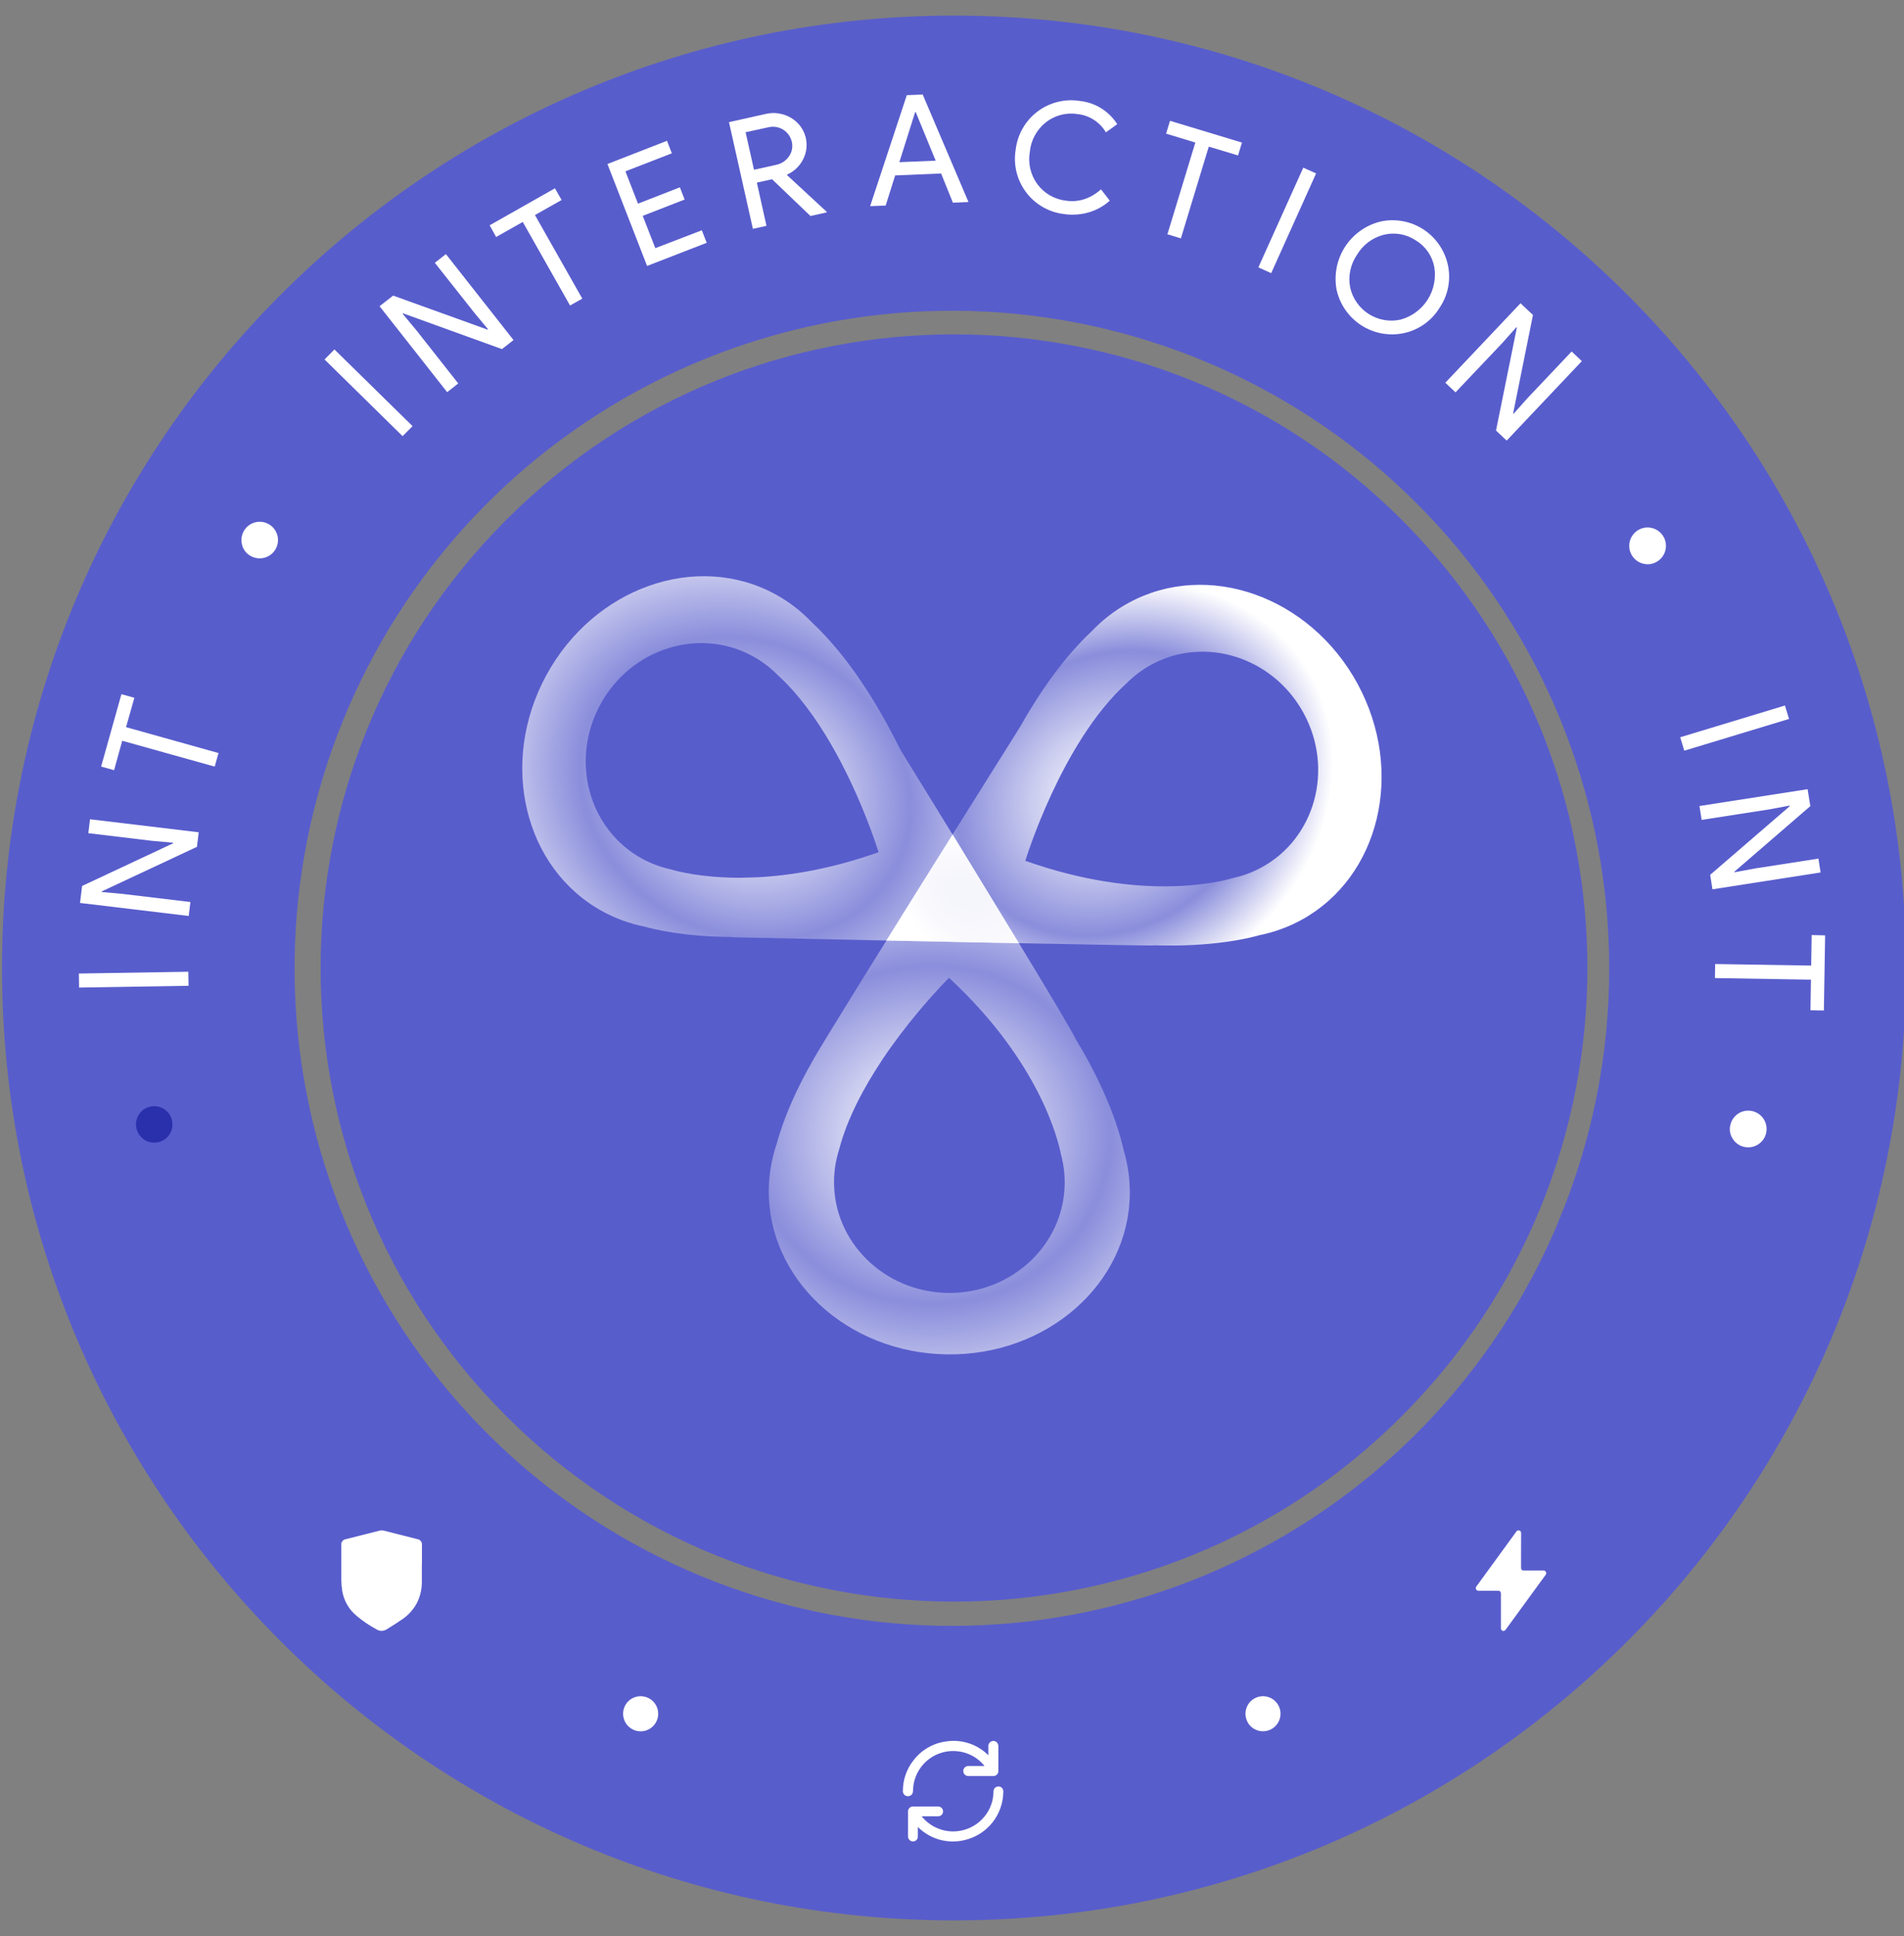 <svg width="61" height="62" viewBox="0 0 61 62" fill="none" xmlns="http://www.w3.org/2000/svg">
<rect x="0" y="0" width="61" height="62" fill="#808080" stroke="none"/>
<g clip-path="url(#clip0_1706_19229)">
<path d="M44.913 45.349C52.838 37.424 52.838 24.576 44.913 16.651C36.989 8.727 24.14 8.727 16.216 16.651C8.291 24.576 8.291 37.424 16.216 45.349C24.14 53.273 36.989 53.273 44.913 45.349Z" fill="#585DCC"/>
<path d="M30.564 0.5C13.72 0.5 0.064 14.155 0.064 31C0.064 47.845 13.72 61.5 30.564 61.5C47.409 61.5 61.065 47.845 61.065 31C61.065 14.155 47.406 0.5 30.564 0.5ZM49.91 39.17C47.886 43.985 44.146 47.876 39.415 50.088C34.683 52.299 29.299 52.674 24.307 51.139C19.315 49.604 15.072 46.269 12.4 41.781C9.729 37.294 8.821 31.973 9.852 26.853C10.883 21.733 13.78 17.179 17.98 14.075C22.18 10.971 27.383 9.538 32.58 10.055C37.777 10.572 42.597 13.001 46.103 16.872C49.61 20.742 51.553 25.777 51.555 31C51.559 33.807 50.998 36.585 49.906 39.17H49.91Z" fill="#585DCC"/>
<path d="M4.832 35.436C4.964 35.411 5.102 35.432 5.22 35.497C5.339 35.561 5.431 35.665 5.482 35.79C5.533 35.915 5.539 36.053 5.499 36.182C5.459 36.311 5.376 36.422 5.263 36.497C5.151 36.571 5.016 36.604 4.882 36.59C4.747 36.577 4.622 36.517 4.527 36.421C4.432 36.325 4.373 36.2 4.36 36.066C4.347 35.931 4.381 35.797 4.456 35.684C4.499 35.62 4.554 35.564 4.618 35.521C4.683 35.479 4.756 35.45 4.832 35.436Z" fill="#2A2FAB"/>
<path d="M6.033 31.12L6.041 31.57L2.534 31.627L2.527 31.177L6.033 31.12Z" fill="white"/>
<path d="M6.1 28.887L6.046 29.334L2.564 28.917L2.63 28.373L5.541 27.009V26.988L4.868 26.927L2.83 26.683L2.884 26.237L6.366 26.654L6.31 27.12L3.26 28.547V28.567L3.933 28.628L6.1 28.887Z" fill="white"/>
<path d="M4.038 23.287L7 24.116L6.879 24.551L3.916 23.723L3.655 24.665L3.24 24.549L3.89 22.231L4.305 22.347L4.038 23.287Z" fill="white"/>
<path d="M8.628 16.797C8.761 16.878 8.855 17.01 8.891 17.161C8.926 17.312 8.901 17.472 8.819 17.604C8.737 17.736 8.606 17.831 8.454 17.866C8.303 17.902 8.144 17.876 8.011 17.794C7.945 17.755 7.887 17.702 7.842 17.639C7.797 17.576 7.766 17.504 7.75 17.428C7.723 17.316 7.731 17.198 7.772 17.089C7.812 16.981 7.884 16.887 7.978 16.819C8.072 16.752 8.184 16.713 8.3 16.709C8.416 16.705 8.53 16.736 8.628 16.797Z" fill="white"/>
<path d="M13.217 13.647L12.898 13.968L10.398 11.512L10.715 11.191L13.217 13.647Z" fill="white"/>
<path d="M14.681 12.28L14.326 12.559L12.16 9.806L12.596 9.467L15.621 10.557L15.636 10.545L15.201 10.022L13.931 8.416L14.286 8.138L16.452 10.89L16.082 11.18L12.914 10.035L12.898 10.047L13.334 10.57L14.681 12.28Z" fill="white"/>
<path d="M17.139 6.887L18.655 9.563L18.263 9.784L16.748 7.108L15.895 7.59L15.688 7.215L17.779 6.03L17.992 6.405L17.139 6.887Z" fill="white"/>
<path d="M21.369 4.509L21.524 4.91L20.037 5.487L20.44 6.522L21.782 5.999L21.934 6.39L20.592 6.913L20.995 7.947L22.485 7.375L22.641 7.776L20.731 8.517L19.461 5.252L21.369 4.509Z" fill="white"/>
<path d="M24.556 7.232L24.121 7.329L23.355 3.912L24.521 3.651C24.802 3.583 25.098 3.628 25.345 3.776C25.568 3.907 25.732 4.118 25.803 4.366C25.874 4.614 25.847 4.88 25.727 5.109C25.618 5.322 25.439 5.492 25.22 5.59L25.213 5.606L26.484 6.782L26.488 6.801L25.965 6.917L24.735 5.74L24.248 5.848L24.556 7.232ZM23.888 4.235L24.156 5.437L24.864 5.28C25.033 5.246 25.182 5.148 25.279 5.005C25.326 4.937 25.359 4.859 25.374 4.778C25.389 4.696 25.386 4.612 25.366 4.531C25.327 4.373 25.227 4.236 25.089 4.151C24.95 4.065 24.783 4.038 24.624 4.074L23.888 4.235Z" fill="white"/>
<path d="M28.375 6.583L27.877 6.602L29.052 3.048L29.561 3.027L31.028 6.47L30.529 6.491L30.151 5.556L28.679 5.618L28.375 6.583ZM29.319 3.592L28.813 5.194L29.977 5.146L29.338 3.591L29.319 3.592Z" fill="white"/>
<path d="M34.093 6.856C33.853 6.828 33.621 6.752 33.412 6.632C33.202 6.512 33.019 6.351 32.874 6.158C32.729 5.965 32.624 5.745 32.567 5.511C32.509 5.276 32.5 5.032 32.54 4.794C32.568 4.555 32.644 4.323 32.763 4.114C32.883 3.904 33.043 3.721 33.235 3.575C33.427 3.429 33.647 3.324 33.881 3.265C34.115 3.206 34.358 3.195 34.596 3.233C34.839 3.259 35.073 3.339 35.28 3.468C35.487 3.597 35.663 3.771 35.794 3.977L35.43 4.238C35.337 4.079 35.207 3.943 35.052 3.842C34.897 3.74 34.721 3.677 34.537 3.655C34.359 3.626 34.176 3.633 34.001 3.676C33.826 3.72 33.661 3.799 33.517 3.909C33.371 4.022 33.249 4.165 33.159 4.327C33.069 4.489 33.013 4.668 32.995 4.853C32.962 5.035 32.966 5.223 33.008 5.404C33.05 5.584 33.129 5.754 33.239 5.904C33.348 6.048 33.484 6.17 33.641 6.259C33.798 6.349 33.971 6.406 34.151 6.427C34.558 6.485 34.932 6.364 35.274 6.064L35.555 6.427C35.362 6.6 35.133 6.727 34.885 6.8C34.628 6.875 34.358 6.894 34.093 6.856Z" fill="white"/>
<path d="M38.727 4.696L37.833 7.634L37.401 7.503L38.296 4.565L37.359 4.28L37.485 3.869L39.79 4.566L39.664 4.978L38.727 4.696Z" fill="white"/>
<path d="M40.726 8.748L40.315 8.563L41.754 5.37L42.165 5.554L40.726 8.748Z" fill="white"/>
<path d="M46.124 9.852C45.999 10.058 45.834 10.236 45.638 10.376C45.442 10.517 45.219 10.616 44.984 10.667C44.514 10.769 44.024 10.681 43.619 10.422C43.214 10.163 42.928 9.755 42.823 9.286C42.732 8.81 42.827 8.318 43.088 7.91C43.349 7.503 43.757 7.211 44.227 7.095C44.697 6.993 45.189 7.081 45.594 7.341C45.998 7.601 46.283 8.011 46.386 8.481C46.438 8.715 46.441 8.958 46.396 9.193C46.351 9.429 46.258 9.653 46.124 9.852ZM43.475 8.159C43.372 8.31 43.299 8.481 43.261 8.66C43.223 8.84 43.221 9.025 43.256 9.205C43.294 9.379 43.366 9.543 43.468 9.689C43.57 9.835 43.699 9.959 43.849 10.055C43.999 10.15 44.166 10.216 44.341 10.247C44.516 10.278 44.695 10.274 44.869 10.236C45.227 10.139 45.536 9.913 45.736 9.601C45.936 9.289 46.013 8.913 45.951 8.548C45.918 8.373 45.848 8.207 45.747 8.061C45.645 7.915 45.514 7.792 45.361 7.7C45.213 7.6 45.045 7.533 44.869 7.501C44.693 7.47 44.513 7.475 44.339 7.517C44.16 7.562 43.991 7.641 43.843 7.751C43.695 7.862 43.57 8 43.475 8.159Z" fill="white"/>
<path d="M46.632 12.565L46.305 12.257L48.714 9.712L49.113 10.088L48.478 13.236L48.492 13.25L48.943 12.745L50.352 11.257L50.679 11.565L48.271 14.11L47.929 13.788L48.597 10.49L48.584 10.476L48.134 10.981L46.632 12.565Z" fill="white"/>
<path d="M53.09 17.984C53.024 18.025 52.951 18.052 52.875 18.064C52.799 18.075 52.721 18.071 52.646 18.052C52.514 18.02 52.397 17.943 52.315 17.834C52.233 17.725 52.192 17.591 52.198 17.455C52.204 17.319 52.257 17.189 52.348 17.088C52.438 16.987 52.562 16.92 52.696 16.899C52.831 16.879 52.968 16.905 53.086 16.975C53.203 17.044 53.292 17.152 53.339 17.28C53.385 17.408 53.385 17.549 53.34 17.677C53.295 17.805 53.206 17.914 53.09 17.984Z" fill="white"/>
<path d="M53.961 24.041L53.83 23.611L57.185 22.594L57.317 23.024L53.961 24.041Z" fill="white"/>
<path d="M54.517 26.257L54.447 25.813L57.912 25.274L57.999 25.816L55.566 27.916V27.935L56.23 27.812L58.258 27.497L58.328 27.941L54.863 28.48L54.791 28.016L57.34 25.818V25.798L56.676 25.922L54.517 26.257Z" fill="white"/>
<path d="M58.019 31.374L54.943 31.323L54.95 30.873L58.026 30.923L58.042 29.945L58.473 29.955L58.433 32.361L58.003 32.354L58.019 31.374Z" fill="white"/>
<path d="M55.892 36.732C55.816 36.717 55.745 36.688 55.681 36.644C55.617 36.601 55.562 36.546 55.521 36.481C55.476 36.417 55.445 36.345 55.43 36.269C55.415 36.193 55.416 36.115 55.434 36.039C55.457 35.925 55.513 35.82 55.596 35.738C55.678 35.656 55.783 35.6 55.898 35.578C56.012 35.556 56.13 35.568 56.237 35.613C56.345 35.658 56.437 35.734 56.501 35.831C56.565 35.928 56.599 36.042 56.598 36.158C56.598 36.275 56.563 36.389 56.498 36.485C56.432 36.581 56.34 36.656 56.232 36.7C56.124 36.744 56.006 36.755 55.892 36.732Z" fill="white"/>
<path d="M39.945 55.096C39.895 54.976 39.889 54.843 39.927 54.719C39.965 54.595 40.044 54.488 40.152 54.416C40.26 54.344 40.39 54.311 40.519 54.324C40.648 54.337 40.769 54.394 40.86 54.486C40.952 54.577 41.009 54.698 41.022 54.827C41.035 54.956 41.002 55.086 40.93 55.194C40.858 55.302 40.751 55.382 40.627 55.419C40.503 55.457 40.37 55.451 40.25 55.401C40.181 55.374 40.118 55.333 40.066 55.28C40.013 55.228 39.972 55.165 39.945 55.096Z" fill="white"/>
<path d="M20.006 54.667C20.034 54.599 20.075 54.537 20.127 54.485C20.18 54.432 20.242 54.392 20.31 54.364C20.43 54.314 20.564 54.308 20.689 54.346C20.813 54.383 20.921 54.463 20.993 54.572C21.065 54.68 21.097 54.81 21.084 54.939C21.071 55.069 21.014 55.19 20.922 55.281C20.83 55.373 20.709 55.43 20.579 55.443C20.45 55.455 20.32 55.423 20.212 55.35C20.104 55.278 20.024 55.17 19.987 55.045C19.949 54.921 19.956 54.787 20.006 54.667Z" fill="white"/>
<path d="M48.732 49.656V50.202C48.732 50.269 48.759 50.296 48.827 50.296H49.437C49.455 50.293 49.474 50.296 49.49 50.304C49.507 50.312 49.52 50.326 49.529 50.342C49.537 50.359 49.54 50.378 49.537 50.396C49.534 50.414 49.526 50.431 49.512 50.444L48.245 52.181C48.213 52.226 48.18 52.239 48.14 52.227C48.1 52.213 48.086 52.182 48.086 52.129V51.046C48.086 50.969 48.06 50.944 47.985 50.944H47.383C47.365 50.946 47.345 50.943 47.328 50.935C47.311 50.926 47.297 50.913 47.288 50.896C47.281 50.879 47.279 50.86 47.283 50.842C47.287 50.824 47.295 50.808 47.308 50.795C47.73 50.217 48.151 49.639 48.571 49.061C48.579 49.043 48.593 49.029 48.609 49.02C48.626 49.011 48.645 49.008 48.664 49.011C48.709 49.018 48.733 49.05 48.734 49.104L48.732 49.656Z" fill="white"/>
<path d="M13.515 50.083C13.515 50.275 13.515 50.467 13.515 50.659C13.517 50.902 13.459 51.142 13.346 51.356C13.234 51.557 13.077 51.73 12.887 51.859C12.722 51.973 12.553 52.078 12.382 52.183C12.335 52.212 12.28 52.228 12.224 52.228C12.168 52.228 12.114 52.212 12.067 52.183C11.841 52.062 11.629 51.919 11.433 51.755C11.182 51.55 11.014 51.261 10.963 50.941C10.946 50.829 10.937 50.717 10.935 50.604C10.935 50.228 10.935 49.852 10.935 49.476C10.93 49.433 10.942 49.39 10.969 49.355C10.995 49.321 11.034 49.299 11.078 49.293C11.444 49.2 11.809 49.106 12.176 49.015C12.217 49.007 12.259 49.008 12.298 49.019C12.657 49.109 13.016 49.2 13.375 49.292C13.418 49.298 13.456 49.321 13.483 49.355C13.51 49.39 13.522 49.433 13.518 49.476V50.083H13.515Z" fill="white"/>
<path d="M31.664 56.21C31.664 56.106 31.664 56.011 31.664 55.915C31.665 55.88 31.676 55.846 31.697 55.819C31.718 55.791 31.747 55.771 31.781 55.761C31.813 55.751 31.847 55.752 31.878 55.763C31.91 55.774 31.937 55.795 31.955 55.823C31.972 55.849 31.983 55.879 31.985 55.91C31.985 56.18 31.985 56.45 31.985 56.721C31.985 56.742 31.98 56.763 31.972 56.782C31.964 56.801 31.953 56.818 31.938 56.833C31.923 56.847 31.905 56.859 31.886 56.867C31.867 56.874 31.846 56.878 31.825 56.878H31.023C30.98 56.878 30.939 56.861 30.909 56.831C30.878 56.8 30.861 56.76 30.861 56.717C30.861 56.674 30.878 56.633 30.909 56.603C30.939 56.572 30.98 56.556 31.023 56.556C31.18 56.556 31.336 56.556 31.492 56.556H31.539C31.533 56.546 31.527 56.537 31.52 56.529C31.311 56.28 31.015 56.122 30.692 56.086C30.367 56.046 30.038 56.132 29.774 56.326C29.51 56.521 29.33 56.809 29.271 57.132C29.26 57.206 29.253 57.281 29.25 57.356C29.251 57.38 29.247 57.404 29.237 57.426C29.228 57.449 29.214 57.468 29.196 57.484C29.178 57.5 29.156 57.512 29.133 57.518C29.11 57.525 29.086 57.526 29.062 57.522C29.023 57.516 28.987 57.496 28.962 57.465C28.936 57.434 28.924 57.395 28.926 57.355C28.926 57 29.045 56.655 29.265 56.376C29.511 56.051 29.875 55.835 30.278 55.775C30.505 55.735 30.739 55.745 30.962 55.806C31.185 55.866 31.392 55.974 31.568 56.123C31.598 56.151 31.628 56.183 31.664 56.21Z" fill="white"/>
<path d="M29.406 58.511C29.406 58.535 29.406 58.548 29.406 58.561C29.406 58.648 29.406 58.726 29.406 58.81C29.407 58.831 29.404 58.852 29.396 58.872C29.389 58.892 29.378 58.91 29.363 58.925C29.348 58.94 29.331 58.952 29.311 58.961C29.292 58.968 29.271 58.972 29.25 58.972C29.229 58.972 29.207 58.968 29.188 58.96C29.169 58.951 29.151 58.939 29.136 58.924C29.122 58.909 29.11 58.891 29.102 58.871C29.095 58.851 29.091 58.83 29.092 58.809C29.092 58.548 29.092 58.28 29.092 58.016C29.091 57.995 29.095 57.973 29.102 57.953C29.11 57.933 29.122 57.915 29.137 57.899C29.153 57.884 29.171 57.872 29.191 57.864C29.211 57.856 29.232 57.852 29.254 57.853C29.52 57.853 29.786 57.853 30.051 57.853C30.09 57.852 30.127 57.865 30.156 57.889C30.186 57.914 30.205 57.948 30.212 57.986C30.218 58.023 30.21 58.061 30.191 58.093C30.171 58.125 30.14 58.149 30.104 58.16C30.082 58.165 30.059 58.168 30.037 58.167H29.58C29.565 58.167 29.551 58.167 29.528 58.167C29.549 58.193 29.564 58.213 29.581 58.23C29.742 58.407 29.949 58.535 30.179 58.601C30.409 58.667 30.652 58.668 30.883 58.604C31.113 58.54 31.321 58.414 31.484 58.239C31.647 58.064 31.759 57.848 31.806 57.614C31.82 57.534 31.828 57.454 31.83 57.374C31.829 57.352 31.833 57.331 31.841 57.311C31.848 57.291 31.86 57.273 31.875 57.258C31.89 57.243 31.908 57.231 31.928 57.223C31.948 57.215 31.969 57.211 31.99 57.211C32.011 57.211 32.032 57.216 32.051 57.224C32.071 57.233 32.088 57.245 32.102 57.261C32.117 57.276 32.128 57.295 32.135 57.315C32.142 57.334 32.145 57.355 32.144 57.377C32.142 57.741 32.016 58.093 31.787 58.376C31.558 58.659 31.239 58.856 30.884 58.933C30.63 58.992 30.366 58.987 30.114 58.919C29.863 58.851 29.632 58.722 29.442 58.543L29.406 58.511Z" fill="white"/>
<g clip-path="url(#clip1_1706_19229)">
<path d="M32.639 30.201L32.183 29.453L30.88 27.318C30.757 27.118 30.637 26.921 30.518 26.727C29.828 25.605 29.217 24.613 28.851 24.019C28.125 22.55 27.177 21.021 26.008 19.929C25.672 19.576 25.281 19.271 24.836 19.029C22.31 17.657 19.026 18.82 17.502 21.626C15.977 24.432 16.788 27.819 19.314 29.192C19.74 29.423 20.188 29.582 20.644 29.674C20.917 29.752 21.892 29.999 23.436 30.006V30.016C23.436 30.016 25.708 30.064 28.392 30.12C28.394 30.12 28.396 30.12 28.397 30.121C28.552 30.123 28.707 30.127 28.864 30.13C29.354 30.14 29.852 30.15 30.352 30.16C30.393 30.161 30.436 30.162 30.477 30.163C30.519 30.164 30.559 30.165 30.602 30.166H30.607C30.737 30.169 30.868 30.171 30.998 30.174C31.367 30.182 31.733 30.189 32.092 30.195C32.277 30.199 32.46 30.203 32.641 30.206C32.641 30.205 32.639 30.203 32.638 30.201H32.639ZM24.265 28.095L23.695 28.11C22.466 28.11 21.684 27.901 21.482 27.84C21.174 27.772 20.871 27.662 20.58 27.504C18.86 26.57 18.256 24.358 19.231 22.565C20.205 20.772 22.389 20.075 24.108 21.01C24.412 21.175 24.68 21.38 24.911 21.614C26.248 22.827 27.199 24.812 27.71 26.085C27.999 26.802 28.147 27.292 28.147 27.292C26.634 27.829 25.32 28.041 24.265 28.095ZM30.457 28.62C30.457 28.62 30.453 28.617 30.452 28.616C30.454 28.616 30.456 28.615 30.459 28.614C30.459 28.616 30.457 28.617 30.457 28.62Z" fill="url(#paint0_angular_1706_19229)"/>
<path d="M43.495 21.901C41.97 19.096 38.686 17.932 36.161 19.305C35.716 19.546 35.324 19.851 34.988 20.204C34.087 21.047 33.316 22.15 32.677 23.285C32.677 23.287 32.674 23.289 32.672 23.292C32.587 23.426 31.96 24.427 31.121 25.765L31.119 25.767L30.519 26.724V26.726L30.19 27.25L29.855 27.786C29.82 27.842 29.785 27.898 29.749 27.955H29.75C29.716 28.008 29.682 28.061 29.648 28.116C29.615 28.169 29.582 28.224 29.547 28.278C29.48 28.386 29.412 28.494 29.344 28.603C29.307 28.663 29.27 28.721 29.233 28.781C29.164 28.891 29.095 29.002 29.027 29.111C28.815 29.451 28.604 29.79 28.398 30.12C28.553 30.122 28.709 30.126 28.866 30.129C29.355 30.139 29.854 30.149 30.353 30.159C30.395 30.16 30.437 30.161 30.479 30.162C30.52 30.163 30.561 30.164 30.603 30.165H30.609C30.739 30.168 30.869 30.17 30.999 30.173C31.369 30.18 31.734 30.188 32.093 30.194C32.073 30.173 32.053 30.151 32.033 30.13C32.054 30.152 32.074 30.173 32.094 30.194C32.28 30.198 32.462 30.202 32.644 30.205C34.769 30.248 36.528 30.28 36.91 30.28C36.941 30.28 36.967 30.278 36.989 30.274C38.864 30.334 40.047 30.037 40.352 29.949C40.808 29.857 41.256 29.698 41.682 29.467C44.207 28.095 45.018 24.708 43.494 21.901H43.495ZM36.472 29.541C36.472 29.541 36.475 29.532 36.476 29.526C36.476 29.532 36.473 29.536 36.471 29.541H36.472ZM40.416 27.779C40.127 27.937 39.824 28.048 39.515 28.115C39.124 28.234 36.598 28.898 32.849 27.567C32.849 27.567 33.997 23.784 36.085 21.889C36.316 21.655 36.585 21.45 36.888 21.285C38.608 20.351 40.792 21.048 41.766 22.84C42.741 24.634 42.136 26.845 40.416 27.779Z" fill="url(#paint1_angular_1706_19229)"/>
<path d="M36.001 36.849C35.932 36.513 35.6 35.142 34.47 33.288C34.333 33.004 33.576 31.739 32.645 30.206C32.645 30.206 32.643 30.201 32.642 30.199L32.185 29.451L30.882 27.316C30.759 27.116 30.639 26.919 30.52 26.726L30.192 27.249L29.856 27.785C29.821 27.842 29.786 27.898 29.75 27.954H29.751C29.718 28.008 29.684 28.061 29.65 28.116C29.617 28.169 29.584 28.223 29.549 28.278C29.482 28.386 29.414 28.493 29.346 28.602C29.309 28.662 29.272 28.721 29.234 28.781C29.166 28.891 29.097 29.001 29.029 29.111C28.817 29.451 28.606 29.789 28.4 30.119C28.094 30.61 27.8 31.083 27.528 31.521C26.744 32.786 26.152 33.752 26.03 33.981C25.54 34.837 25.128 35.737 24.882 36.634C24.725 37.094 24.638 37.583 24.631 38.09C24.591 40.964 27.148 43.33 30.34 43.374C33.534 43.419 36.155 41.125 36.196 38.251C36.202 37.766 36.135 37.296 36.003 36.849H36.001ZM34.091 33.776C34.091 33.776 34.099 33.769 34.102 33.766C34.099 33.769 34.096 33.772 34.093 33.776C34.092 33.776 34.092 33.776 34.091 33.776V33.776ZM26.908 33.498L26.898 33.489C26.901 33.492 26.905 33.495 26.909 33.498H26.908ZM30.366 41.406C28.325 41.377 26.693 39.768 26.721 37.812C26.725 37.467 26.782 37.134 26.882 36.82C27.138 35.828 27.673 34.831 28.25 33.963C28.25 33.963 28.253 33.958 28.258 33.95C28.26 33.947 28.262 33.944 28.264 33.94C28.268 33.934 28.273 33.926 28.279 33.916C28.654 33.359 29.043 32.858 29.384 32.446C29.962 31.75 30.404 31.315 30.404 31.315C33.325 34.013 33.912 36.559 33.988 36.96C34.072 37.264 34.115 37.585 34.111 37.915C34.083 39.871 32.407 41.435 30.366 41.406Z" fill="url(#paint2_angular_1706_19229)"/>
</g>
</g>
<defs>
<radialGradient id="paint0_angular_1706_19229" cx="0" cy="0" r="1" gradientUnits="userSpaceOnUse" gradientTransform="translate(23.878 25.25) rotate(27.192) scale(10.679 9.195)">
<stop stop-color="white"/>
<stop offset="0.248" stop-color="white" stop-opacity="0.7"/>
<stop offset="0.508" stop-color="white" stop-opacity="0.3"/>
<stop offset="0.754" stop-color="white" stop-opacity="0.7"/>
<stop offset="1" stop-color="white"/>
</radialGradient>
<radialGradient id="paint1_angular_1706_19229" cx="0" cy="0" r="1" gradientUnits="userSpaceOnUse" gradientTransform="translate(35.525 25.41) rotate(145.868) scale(9.963 8.507)">
<stop stop-color="white"/>
<stop offset="0.248" stop-color="white" stop-opacity="0.7"/>
<stop offset="0.508" stop-color="white" stop-opacity="0.3"/>
<stop offset="0.754" stop-color="white"/>
<stop offset="1" stop-color="white"/>
</radialGradient>
<radialGradient id="paint2_angular_1706_19229" cx="0" cy="0" r="1" gradientUnits="userSpaceOnUse" gradientTransform="translate(29.826 36.354) rotate(-89.641) scale(10.67 11.301)">
<stop stop-color="white"/>
<stop offset="0.248" stop-color="white" stop-opacity="0.7"/>
<stop offset="0.508" stop-color="white" stop-opacity="0.3"/>
<stop offset="0.754" stop-color="white" stop-opacity="0.7"/>
<stop offset="0.895" stop-color="white"/>
</radialGradient>
<clipPath id="clip0_1706_19229">
<rect width="61" height="61" fill="white" transform="translate(0 0.5)"/>
</clipPath>
<clipPath id="clip1_1706_19229">
<rect width="27.537" height="27.537" fill="white" transform="translate(16.732 17.231)"/>
</clipPath>
</defs>
</svg>
